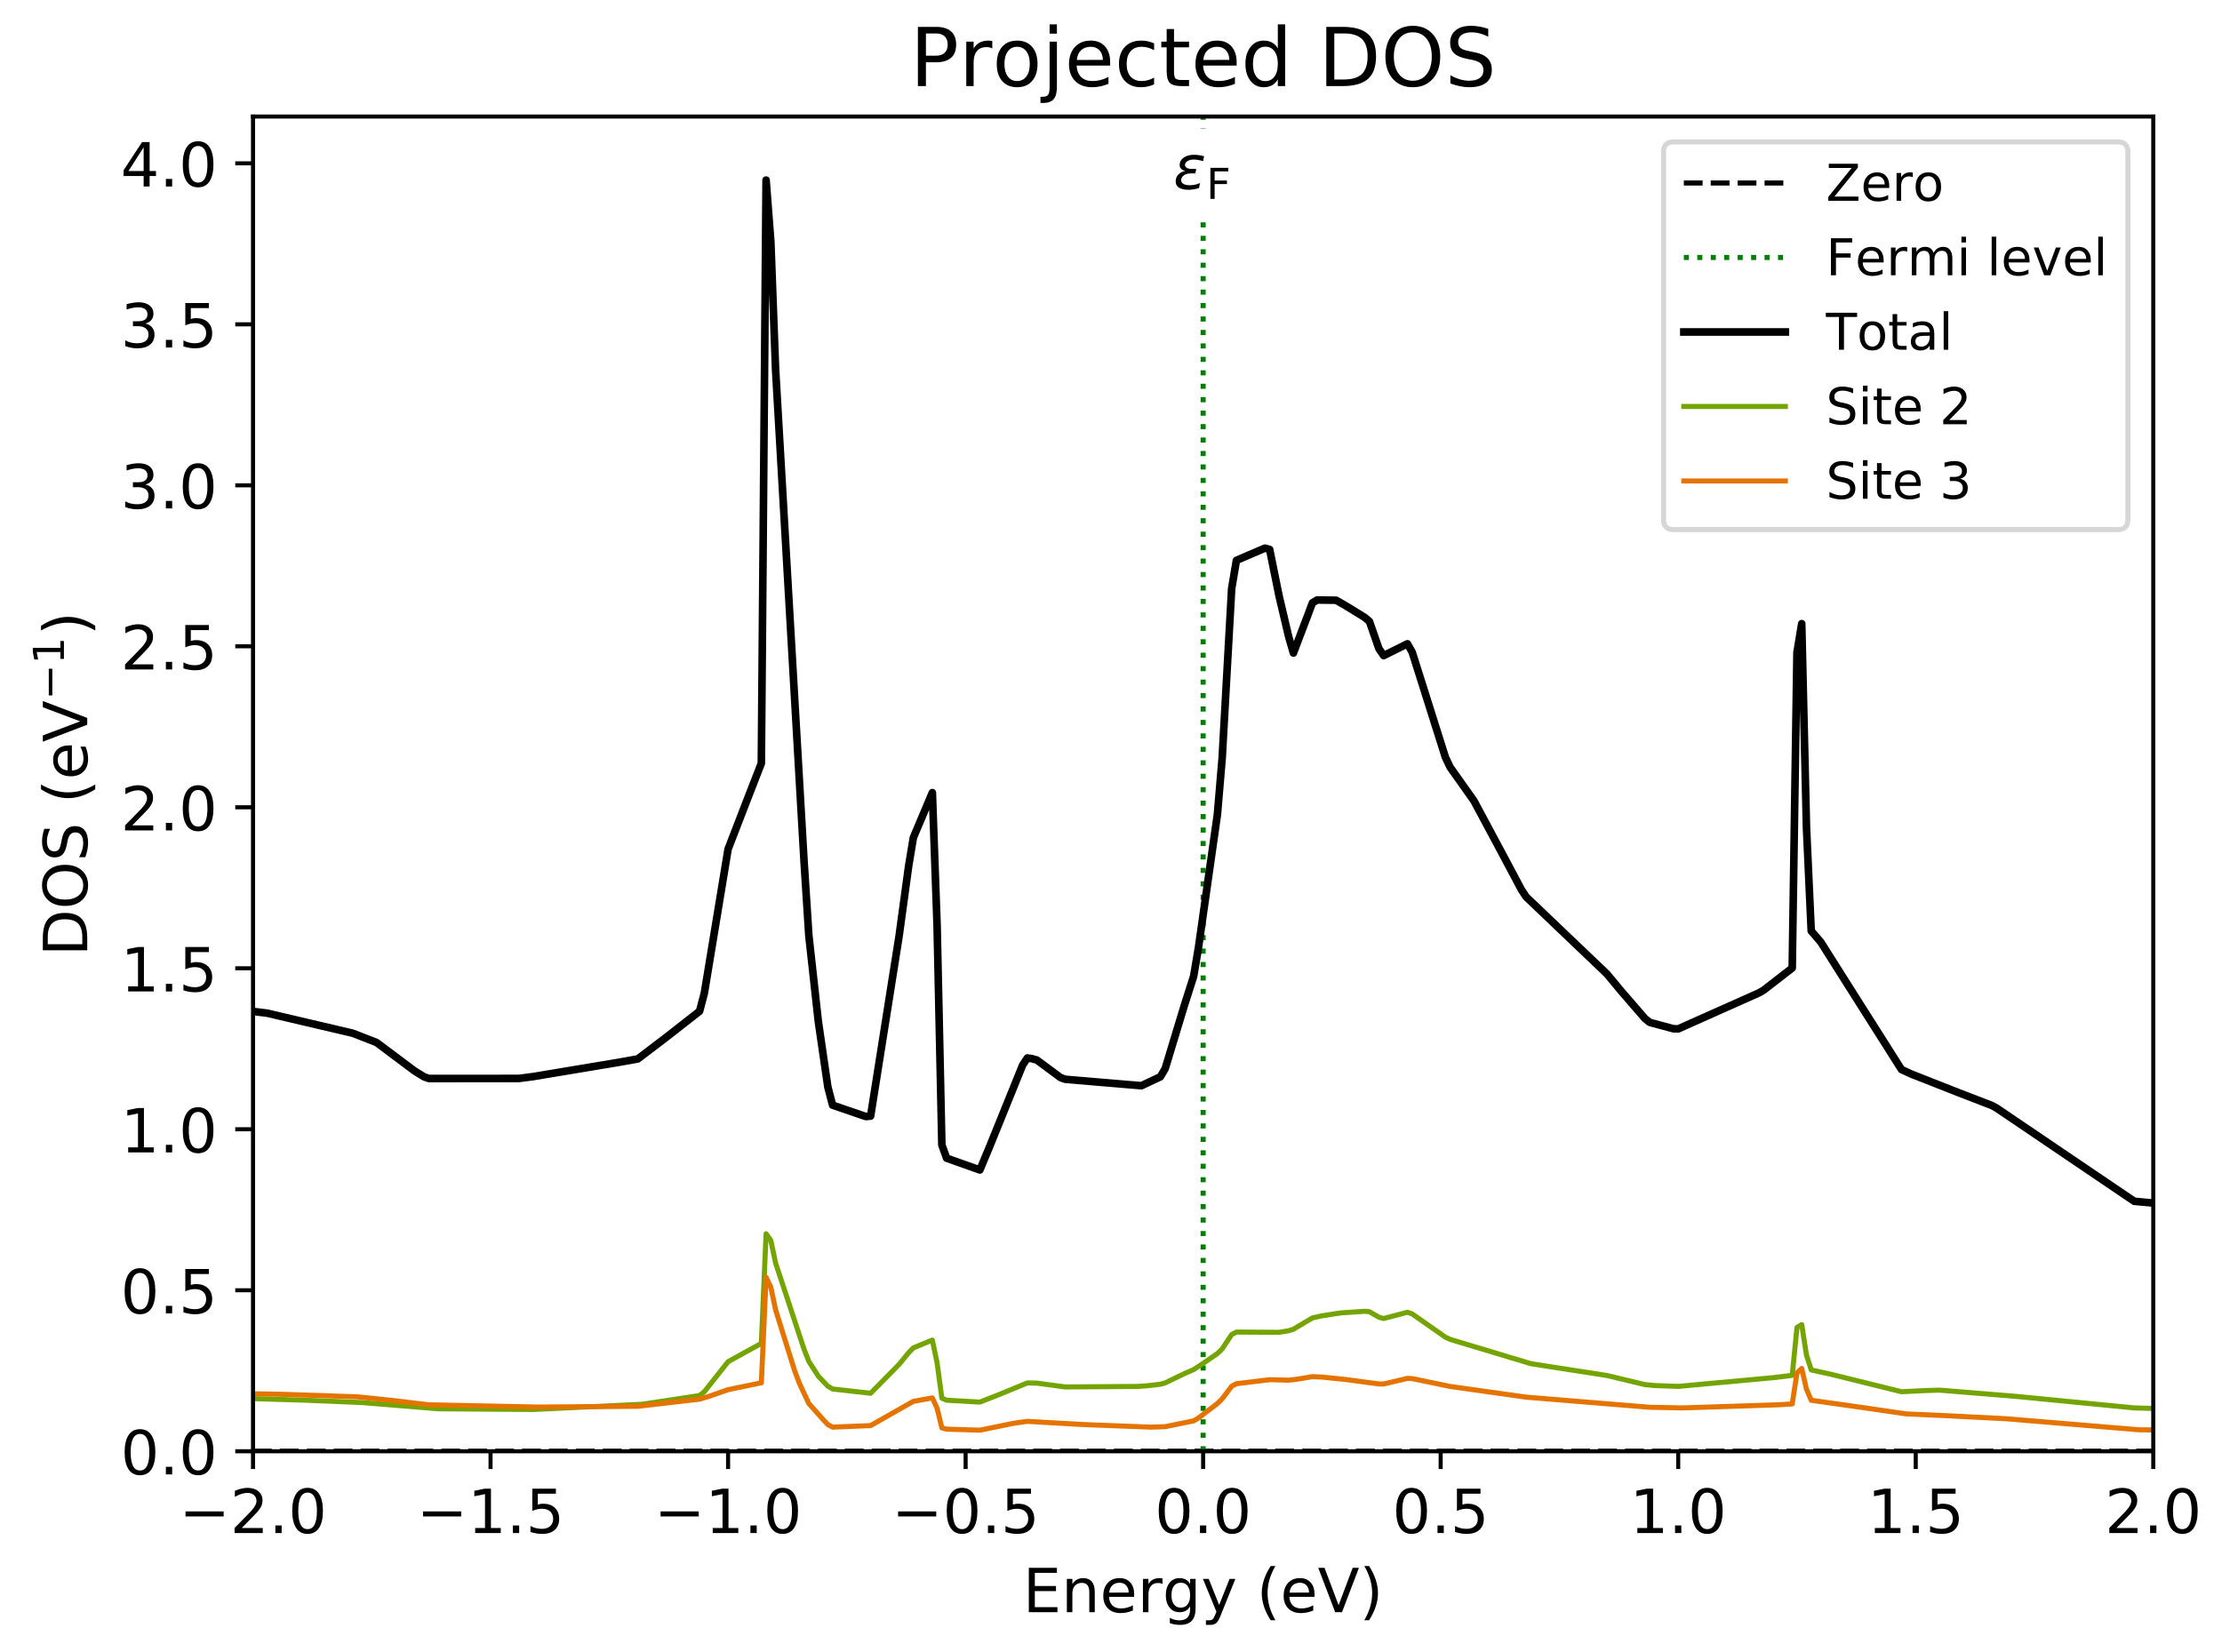 <?xml version="1.0" encoding="utf-8" standalone="no"?>
<!DOCTYPE svg PUBLIC "-//W3C//DTD SVG 1.1//EN"
  "http://www.w3.org/Graphics/SVG/1.1/DTD/svg11.dtd">
<!-- Created with matplotlib (https://matplotlib.org/) -->
<svg height="325.44pt" version="1.1" viewBox="0 0 437.76 325.44" width="437.76pt" xmlns="http://www.w3.org/2000/svg" xmlns:xlink="http://www.w3.org/1999/xlink">
 <defs>
  <style type="text/css">
*{stroke-linecap:butt;stroke-linejoin:round;white-space:pre;}
  </style>
 </defs>
 <g id="figure_1">
  <g id="patch_1">
   <path d="M 0 325.44 
L 437.76 325.44 
L 437.76 0 
L 0 0 
z
" style="fill:#ffffff;"/>
  </g>
  <g id="axes_1">
   <g id="patch_2">
    <path d="M 49.848 285.96 
L 424.22 285.96 
L 424.22 22.96 
L 49.848 22.96 
z
" style="fill:#ffffff;"/>
   </g>
   <path clip-path="url(#p0f6475c673)" d="M 49.848 285.96 
L 424.22 285.96 
" style="fill:none;stroke:#000000;stroke-dasharray:3.7,1.6;stroke-dashoffset:0;"/>
   <path clip-path="url(#p0f6475c673)" d="M 237.034 285.96 
L 237.034 22.96 
" style="fill:none;stroke:#008000;stroke-dasharray:1,1.65;stroke-dashoffset:0;"/>
   <g id="matplotlib.axis_1">
    <g id="xtick_1">
     <g id="line2d_1">
      <defs>
       <path d="M 0 0 
L 0 3.5 
" id="mf5c3397433" style="stroke:#000000;stroke-width:0.8;"/>
      </defs>
      <g>
       <use style="stroke:#000000;stroke-width:0.8;" x="49.848" xlink:href="#mf5c3397433" y="285.96"/>
      </g>
     </g>
     <g id="text_1">
      <path d="M 36.55 297.818 
L 44.061 297.818 
L 44.061 298.814 
L 36.55 298.814 
z
M 47.636 301.082 
L 51.766 301.082 
L 51.766 302.078 
L 46.212 302.078 
L 46.212 301.082 
Q 46.886 300.385 48.048 299.211 
Q 49.212 298.036 49.511 297.694 
Q 50.079 297.057 50.304 296.614 
Q 50.531 296.172 50.531 295.744 
Q 50.531 295.047 50.041 294.608 
Q 49.552 294.168 48.766 294.168 
Q 48.209 294.168 47.59 294.361 
Q 46.974 294.554 46.27 294.947 
L 46.27 293.751 
Q 46.985 293.464 47.605 293.318 
Q 48.228 293.172 48.744 293.172 
Q 50.103 293.172 50.911 293.853 
Q 51.719 294.531 51.719 295.668 
Q 51.719 296.207 51.517 296.691 
Q 51.316 297.173 50.782 297.829 
Q 50.636 298 49.85 298.812 
Q 49.066 299.624 47.636 301.082 
z
M 54.25 300.589 
L 55.488 300.589 
L 55.488 302.078 
L 54.25 302.078 
z
M 60.596 294.109 
Q 59.683 294.109 59.222 295.009 
Q 58.762 295.908 58.762 297.713 
Q 58.762 299.511 59.222 300.411 
Q 59.683 301.311 60.596 301.311 
Q 61.517 301.311 61.976 300.411 
Q 62.437 299.511 62.437 297.713 
Q 62.437 295.908 61.976 295.009 
Q 61.517 294.109 60.596 294.109 
z
M 60.596 293.172 
Q 62.068 293.172 62.844 294.336 
Q 63.62 295.499 63.62 297.713 
Q 63.62 299.922 62.844 301.086 
Q 62.068 302.249 60.596 302.249 
Q 59.126 302.249 58.35 301.086 
Q 57.573 299.922 57.573 297.713 
Q 57.573 295.499 58.35 294.336 
Q 59.126 293.172 60.596 293.172 
z
"/>
     </g>
    </g>
    <g id="xtick_2">
     <g id="line2d_2">
      <g>
       <use style="stroke:#000000;stroke-width:0.8;" x="96.644" xlink:href="#mf5c3397433" y="285.96"/>
      </g>
     </g>
     <g id="text_2">
      <path d="M 83.346 297.818 
L 90.857 297.818 
L 90.857 298.814 
L 83.346 298.814 
z
M 93.618 301.082 
L 95.551 301.082 
L 95.551 294.408 
L 93.448 294.829 
L 93.448 293.751 
L 95.54 293.329 
L 96.723 293.329 
L 96.723 301.082 
L 98.656 301.082 
L 98.656 302.078 
L 93.618 302.078 
z
M 101.047 300.589 
L 102.284 300.589 
L 102.284 302.078 
L 101.047 302.078 
z
M 104.874 293.329 
L 109.521 293.329 
L 109.521 294.327 
L 105.958 294.327 
L 105.958 296.47 
Q 106.215 296.382 106.472 296.339 
Q 106.731 296.296 106.989 296.296 
Q 108.454 296.296 109.309 297.098 
Q 110.166 297.901 110.166 299.271 
Q 110.166 300.683 109.286 301.467 
Q 108.407 302.249 106.807 302.249 
Q 106.256 302.249 105.684 302.155 
Q 105.114 302.061 104.505 301.874 
L 104.505 300.683 
Q 105.032 300.97 105.594 301.111 
Q 106.157 301.251 106.783 301.251 
Q 107.797 301.251 108.388 300.719 
Q 108.981 300.186 108.981 299.271 
Q 108.981 298.358 108.388 297.826 
Q 107.797 297.291 106.783 297.291 
Q 106.309 297.291 105.836 297.396 
Q 105.366 297.501 104.874 297.724 
z
"/>
     </g>
    </g>
    <g id="xtick_3">
     <g id="line2d_3">
      <g>
       <use style="stroke:#000000;stroke-width:0.8;" x="143.441" xlink:href="#mf5c3397433" y="285.96"/>
      </g>
     </g>
     <g id="text_3">
      <path d="M 130.143 297.818 
L 137.654 297.818 
L 137.654 298.814 
L 130.143 298.814 
z
M 140.415 301.082 
L 142.348 301.082 
L 142.348 294.408 
L 140.244 294.829 
L 140.244 293.751 
L 142.337 293.329 
L 143.52 293.329 
L 143.52 301.082 
L 145.453 301.082 
L 145.453 302.078 
L 140.415 302.078 
z
M 147.843 300.589 
L 149.081 300.589 
L 149.081 302.078 
L 147.843 302.078 
z
M 154.189 294.109 
Q 153.276 294.109 152.815 295.009 
Q 152.355 295.908 152.355 297.713 
Q 152.355 299.511 152.815 300.411 
Q 153.276 301.311 154.189 301.311 
Q 155.11 301.311 155.569 300.411 
Q 156.03 299.511 156.03 297.713 
Q 156.03 295.908 155.569 295.009 
Q 155.11 294.109 154.189 294.109 
z
M 154.189 293.172 
Q 155.661 293.172 156.437 294.336 
Q 157.213 295.499 157.213 297.713 
Q 157.213 299.922 156.437 301.086 
Q 155.661 302.249 154.189 302.249 
Q 152.719 302.249 151.943 301.086 
Q 151.166 299.922 151.166 297.713 
Q 151.166 295.499 151.943 294.336 
Q 152.719 293.172 154.189 293.172 
z
"/>
     </g>
    </g>
    <g id="xtick_4">
     <g id="line2d_4">
      <g>
       <use style="stroke:#000000;stroke-width:0.8;" x="190.238" xlink:href="#mf5c3397433" y="285.96"/>
      </g>
     </g>
     <g id="text_4">
      <path d="M 176.939 297.818 
L 184.45 297.818 
L 184.45 298.814 
L 176.939 298.814 
z
M 189.536 294.109 
Q 188.623 294.109 188.162 295.009 
Q 187.702 295.908 187.702 297.713 
Q 187.702 299.511 188.162 300.411 
Q 188.623 301.311 189.536 301.311 
Q 190.457 301.311 190.916 300.411 
Q 191.377 299.511 191.377 297.713 
Q 191.377 295.908 190.916 295.009 
Q 190.457 294.109 189.536 294.109 
z
M 189.536 293.172 
Q 191.008 293.172 191.784 294.336 
Q 192.561 295.499 192.561 297.713 
Q 192.561 299.922 191.784 301.086 
Q 191.008 302.249 189.536 302.249 
Q 188.066 302.249 187.29 301.086 
Q 186.514 299.922 186.514 297.713 
Q 186.514 295.499 187.29 294.336 
Q 188.066 293.172 189.536 293.172 
z
M 194.64 300.589 
L 195.877 300.589 
L 195.877 302.078 
L 194.64 302.078 
z
M 198.467 293.329 
L 203.114 293.329 
L 203.114 294.327 
L 199.551 294.327 
L 199.551 296.47 
Q 199.808 296.382 200.065 296.339 
Q 200.324 296.296 200.582 296.296 
Q 202.047 296.296 202.902 297.098 
Q 203.759 297.901 203.759 299.271 
Q 203.759 300.683 202.879 301.467 
Q 202 302.249 200.4 302.249 
Q 199.849 302.249 199.277 302.155 
Q 198.707 302.061 198.098 301.874 
L 198.098 300.683 
Q 198.625 300.97 199.187 301.111 
Q 199.75 301.251 200.376 301.251 
Q 201.39 301.251 201.981 300.719 
Q 202.574 300.186 202.574 299.271 
Q 202.574 298.358 201.981 297.826 
Q 201.39 297.291 200.376 297.291 
Q 199.902 297.291 199.429 297.396 
Q 198.959 297.501 198.467 297.724 
z
"/>
     </g>
    </g>
    <g id="xtick_5">
     <g id="line2d_5">
      <g>
       <use style="stroke:#000000;stroke-width:0.8;" x="237.034" xlink:href="#mf5c3397433" y="285.96"/>
      </g>
     </g>
     <g id="text_5">
      <path d="M 231.306 294.109 
Q 230.393 294.109 229.931 295.009 
Q 229.472 295.908 229.472 297.713 
Q 229.472 299.511 229.931 300.411 
Q 230.393 301.311 231.306 301.311 
Q 232.226 301.311 232.686 300.411 
Q 233.147 299.511 233.147 297.713 
Q 233.147 295.908 232.686 295.009 
Q 232.226 294.109 231.306 294.109 
z
M 231.306 293.172 
Q 232.778 293.172 233.554 294.336 
Q 234.33 295.499 234.33 297.713 
Q 234.33 299.922 233.554 301.086 
Q 232.778 302.249 231.306 302.249 
Q 229.836 302.249 229.06 301.086 
Q 228.283 299.922 228.283 297.713 
Q 228.283 295.499 229.06 294.336 
Q 229.836 293.172 231.306 293.172 
z
M 236.409 300.589 
L 237.647 300.589 
L 237.647 302.078 
L 236.409 302.078 
z
M 242.755 294.109 
Q 241.842 294.109 241.381 295.009 
Q 240.921 295.908 240.921 297.713 
Q 240.921 299.511 241.381 300.411 
Q 241.842 301.311 242.755 301.311 
Q 243.676 301.311 244.135 300.411 
Q 244.596 299.511 244.596 297.713 
Q 244.596 295.908 244.135 295.009 
Q 243.676 294.109 242.755 294.109 
z
M 242.755 293.172 
Q 244.227 293.172 245.003 294.336 
Q 245.779 295.499 245.779 297.713 
Q 245.779 299.922 245.003 301.086 
Q 244.227 302.249 242.755 302.249 
Q 241.285 302.249 240.509 301.086 
Q 239.733 299.922 239.733 297.713 
Q 239.733 295.499 240.509 294.336 
Q 241.285 293.172 242.755 293.172 
z
"/>
     </g>
    </g>
    <g id="xtick_6">
     <g id="line2d_6">
      <g>
       <use style="stroke:#000000;stroke-width:0.8;" x="283.83" xlink:href="#mf5c3397433" y="285.96"/>
      </g>
     </g>
     <g id="text_6">
      <path d="M 278.102 294.109 
Q 277.189 294.109 276.728 295.009 
Q 276.269 295.908 276.269 297.713 
Q 276.269 299.511 276.728 300.411 
Q 277.189 301.311 278.102 301.311 
Q 279.023 301.311 279.482 300.411 
Q 279.944 299.511 279.944 297.713 
Q 279.944 295.908 279.482 295.009 
Q 279.023 294.109 278.102 294.109 
z
M 278.102 293.172 
Q 279.574 293.172 280.351 294.336 
Q 281.127 295.499 281.127 297.713 
Q 281.127 299.922 280.351 301.086 
Q 279.574 302.249 278.102 302.249 
Q 276.632 302.249 275.856 301.086 
Q 275.08 299.922 275.08 297.713 
Q 275.08 295.499 275.856 294.336 
Q 276.632 293.172 278.102 293.172 
z
M 283.206 300.589 
L 284.443 300.589 
L 284.443 302.078 
L 283.206 302.078 
z
M 287.033 293.329 
L 291.68 293.329 
L 291.68 294.327 
L 288.117 294.327 
L 288.117 296.47 
Q 288.374 296.382 288.631 296.339 
Q 288.89 296.296 289.148 296.296 
Q 290.613 296.296 291.468 297.098 
Q 292.325 297.901 292.325 299.271 
Q 292.325 300.683 291.445 301.467 
Q 290.566 302.249 288.967 302.249 
Q 288.415 302.249 287.843 302.155 
Q 287.273 302.061 286.664 301.874 
L 286.664 300.683 
Q 287.191 300.97 287.753 301.111 
Q 288.316 301.251 288.942 301.251 
Q 289.957 301.251 290.547 300.719 
Q 291.14 300.186 291.14 299.271 
Q 291.14 298.358 290.547 297.826 
Q 289.957 297.291 288.942 297.291 
Q 288.468 297.291 287.995 297.396 
Q 287.525 297.501 287.033 297.724 
z
"/>
     </g>
    </g>
    <g id="xtick_7">
     <g id="line2d_7">
      <g>
       <use style="stroke:#000000;stroke-width:0.8;" x="330.627" xlink:href="#mf5c3397433" y="285.96"/>
      </g>
     </g>
     <g id="text_7">
      <path d="M 322.574 301.082 
L 324.507 301.082 
L 324.507 294.408 
L 322.403 294.829 
L 322.403 293.751 
L 324.496 293.329 
L 325.679 293.329 
L 325.679 301.082 
L 327.612 301.082 
L 327.612 302.078 
L 322.574 302.078 
z
M 330.002 300.589 
L 331.24 300.589 
L 331.24 302.078 
L 330.002 302.078 
z
M 336.348 294.109 
Q 335.435 294.109 334.974 295.009 
Q 334.514 295.908 334.514 297.713 
Q 334.514 299.511 334.974 300.411 
Q 335.435 301.311 336.348 301.311 
Q 337.269 301.311 337.728 300.411 
Q 338.189 299.511 338.189 297.713 
Q 338.189 295.908 337.728 295.009 
Q 337.269 294.109 336.348 294.109 
z
M 336.348 293.172 
Q 337.82 293.172 338.596 294.336 
Q 339.372 295.499 339.372 297.713 
Q 339.372 299.922 338.596 301.086 
Q 337.82 302.249 336.348 302.249 
Q 334.878 302.249 334.102 301.086 
Q 333.326 299.922 333.326 297.713 
Q 333.326 295.499 334.102 294.336 
Q 334.878 293.172 336.348 293.172 
z
"/>
     </g>
    </g>
    <g id="xtick_8">
     <g id="line2d_8">
      <g>
       <use style="stroke:#000000;stroke-width:0.8;" x="377.423" xlink:href="#mf5c3397433" y="285.96"/>
      </g>
     </g>
     <g id="text_8">
      <path d="M 369.37 301.082 
L 371.303 301.082 
L 371.303 294.408 
L 369.2 294.829 
L 369.2 293.751 
L 371.292 293.329 
L 372.475 293.329 
L 372.475 301.082 
L 374.409 301.082 
L 374.409 302.078 
L 369.37 302.078 
z
M 376.799 300.589 
L 378.036 300.589 
L 378.036 302.078 
L 376.799 302.078 
z
M 380.626 293.329 
L 385.273 293.329 
L 385.273 294.327 
L 381.71 294.327 
L 381.71 296.47 
Q 381.967 296.382 382.224 296.339 
Q 382.483 296.296 382.741 296.296 
Q 384.206 296.296 385.061 297.098 
Q 385.918 297.901 385.918 299.271 
Q 385.918 300.683 385.038 301.467 
Q 384.159 302.249 382.56 302.249 
Q 382.008 302.249 381.436 302.155 
Q 380.866 302.061 380.257 301.874 
L 380.257 300.683 
Q 380.784 300.97 381.346 301.111 
Q 381.909 301.251 382.535 301.251 
Q 383.55 301.251 384.14 300.719 
Q 384.733 300.186 384.733 299.271 
Q 384.733 298.358 384.14 297.826 
Q 383.55 297.291 382.535 297.291 
Q 382.061 297.291 381.588 297.396 
Q 381.118 297.501 380.626 297.724 
z
"/>
     </g>
    </g>
    <g id="xtick_9">
     <g id="line2d_9">
      <g>
       <use style="stroke:#000000;stroke-width:0.8;" x="424.22" xlink:href="#mf5c3397433" y="285.96"/>
      </g>
     </g>
     <g id="text_9">
      <path d="M 416.981 301.082 
L 421.111 301.082 
L 421.111 302.078 
L 415.558 302.078 
L 415.558 301.082 
Q 416.231 300.385 417.393 299.211 
Q 418.558 298.036 418.856 297.694 
Q 419.424 297.057 419.649 296.614 
Q 419.876 296.172 419.876 295.744 
Q 419.876 295.047 419.386 294.608 
Q 418.897 294.168 418.111 294.168 
Q 417.554 294.168 416.936 294.361 
Q 416.319 294.554 415.616 294.947 
L 415.616 293.751 
Q 416.33 293.464 416.951 293.318 
Q 417.573 293.172 418.089 293.172 
Q 419.448 293.172 420.256 293.853 
Q 421.064 294.531 421.064 295.668 
Q 421.064 296.207 420.862 296.691 
Q 420.661 297.173 420.127 297.829 
Q 419.981 298 419.195 298.812 
Q 418.411 299.624 416.981 301.082 
z
M 423.595 300.589 
L 424.833 300.589 
L 424.833 302.078 
L 423.595 302.078 
z
M 429.941 294.109 
Q 429.028 294.109 428.567 295.009 
Q 428.107 295.908 428.107 297.713 
Q 428.107 299.511 428.567 300.411 
Q 429.028 301.311 429.941 301.311 
Q 430.862 301.311 431.321 300.411 
Q 431.782 299.511 431.782 297.713 
Q 431.782 295.908 431.321 295.009 
Q 430.862 294.109 429.941 294.109 
z
M 429.941 293.172 
Q 431.413 293.172 432.189 294.336 
Q 432.965 295.499 432.965 297.713 
Q 432.965 299.922 432.189 301.086 
Q 431.413 302.249 429.941 302.249 
Q 428.471 302.249 427.695 301.086 
Q 426.919 299.922 426.919 297.713 
Q 426.919 295.499 427.695 294.336 
Q 428.471 293.172 429.941 293.172 
z
"/>
     </g>
    </g>
    <g id="text_10">
     <path d="M 202.691 308.93 
L 208.223 308.93 
L 208.223 309.928 
L 203.875 309.928 
L 203.875 312.517 
L 208.041 312.517 
L 208.041 313.512 
L 203.875 313.512 
L 203.875 316.683 
L 208.328 316.683 
L 208.328 317.679 
L 202.691 317.679 
z
M 215.683 313.717 
L 215.683 317.679 
L 214.605 317.679 
L 214.605 313.752 
Q 214.605 312.821 214.241 312.359 
Q 213.877 311.896 213.152 311.896 
Q 212.278 311.896 211.774 312.453 
Q 211.269 313.008 211.269 313.97 
L 211.269 317.679 
L 210.185 317.679 
L 210.185 311.116 
L 211.269 311.116 
L 211.269 312.136 
Q 211.657 311.544 212.18 311.251 
Q 212.705 310.959 213.392 310.959 
Q 214.522 310.959 215.102 311.658 
Q 215.683 312.358 215.683 313.717 
z
M 223.446 314.127 
L 223.446 314.654 
L 218.488 314.654 
Q 218.56 315.768 219.16 316.351 
Q 219.76 316.934 220.832 316.934 
Q 221.453 316.934 222.036 316.783 
Q 222.619 316.631 223.195 316.325 
L 223.195 317.345 
Q 222.613 317.591 222.004 317.72 
Q 221.395 317.849 220.768 317.849 
Q 219.197 317.849 218.28 316.936 
Q 217.363 316.021 217.363 314.461 
Q 217.363 312.851 218.233 311.906 
Q 219.103 310.959 220.581 310.959 
Q 221.905 310.959 222.675 311.812 
Q 223.446 312.663 223.446 314.127 
z
M 222.368 313.811 
Q 222.357 312.928 221.873 312.401 
Q 221.389 311.872 220.592 311.872 
Q 219.69 311.872 219.148 312.382 
Q 218.607 312.892 218.524 313.818 
z
M 229.017 312.123 
Q 228.836 312.018 228.622 311.969 
Q 228.408 311.919 228.151 311.919 
Q 227.236 311.919 226.747 312.513 
Q 226.257 313.108 226.257 314.221 
L 226.257 317.679 
L 225.174 317.679 
L 225.174 311.116 
L 226.257 311.116 
L 226.257 312.136 
Q 226.599 311.538 227.142 311.249 
Q 227.688 310.959 228.468 310.959 
Q 228.579 310.959 228.714 310.974 
Q 228.849 310.987 229.012 311.017 
z
M 234.467 314.321 
Q 234.467 313.149 233.983 312.506 
Q 233.501 311.861 232.627 311.861 
Q 231.761 311.861 231.277 312.506 
Q 230.794 313.149 230.794 314.321 
Q 230.794 315.487 231.277 316.132 
Q 231.761 316.777 232.627 316.777 
Q 233.501 316.777 233.983 316.132 
Q 234.467 315.487 234.467 314.321 
z
M 235.545 316.865 
Q 235.545 318.539 234.8 319.357 
Q 234.058 320.174 232.522 320.174 
Q 231.954 320.174 231.45 320.09 
Q 230.945 320.006 230.471 319.829 
L 230.471 318.781 
Q 230.945 319.038 231.409 319.16 
Q 231.872 319.284 232.352 319.284 
Q 233.413 319.284 233.94 318.731 
Q 234.467 318.178 234.467 317.058 
L 234.467 316.524 
Q 234.133 317.105 233.612 317.392 
Q 233.09 317.679 232.363 317.679 
Q 231.157 317.679 230.419 316.76 
Q 229.68 315.839 229.68 314.321 
Q 229.68 312.798 230.419 311.879 
Q 231.157 310.959 232.363 310.959 
Q 233.09 310.959 233.612 311.246 
Q 234.133 311.533 234.467 312.112 
L 234.467 311.116 
L 235.545 311.116 
z
M 240.496 318.288 
Q 240.04 319.46 239.605 319.816 
Q 239.172 320.174 238.446 320.174 
L 237.584 320.174 
L 237.584 319.272 
L 238.218 319.272 
Q 238.662 319.272 238.908 319.061 
Q 239.155 318.851 239.453 318.065 
L 239.646 317.574 
L 236.993 311.116 
L 238.135 311.116 
L 240.186 316.248 
L 242.238 311.116 
L 243.379 311.116 
z
M 251.271 308.574 
Q 250.487 309.92 250.105 311.24 
Q 249.724 312.558 249.724 313.912 
Q 249.724 315.264 250.109 316.591 
Q 250.493 317.919 251.271 319.261 
L 250.334 319.261 
Q 249.456 317.883 249.019 316.554 
Q 248.582 315.224 248.582 313.912 
Q 248.582 312.605 249.015 311.281 
Q 249.45 309.956 250.334 308.574 
z
M 258.977 314.127 
L 258.977 314.654 
L 254.02 314.654 
Q 254.091 315.768 254.691 316.351 
Q 255.291 316.934 256.363 316.934 
Q 256.984 316.934 257.567 316.783 
Q 258.15 316.631 258.726 316.325 
L 258.726 317.345 
Q 258.145 317.591 257.535 317.72 
Q 256.926 317.849 256.3 317.849 
Q 254.728 317.849 253.811 316.936 
Q 252.895 316.021 252.895 314.461 
Q 252.895 312.851 253.765 311.906 
Q 254.635 310.959 256.112 310.959 
Q 257.436 310.959 258.207 311.812 
Q 258.977 312.663 258.977 314.127 
z
M 257.899 313.811 
Q 257.888 312.928 257.404 312.401 
Q 256.92 311.872 256.123 311.872 
Q 255.221 311.872 254.68 312.382 
Q 254.138 312.892 254.055 313.818 
z
M 263.049 317.679 
L 259.709 308.93 
L 260.945 308.93 
L 263.718 316.295 
L 266.495 308.93 
L 267.725 308.93 
L 264.391 317.679 
z
M 268.786 308.574 
L 269.724 308.574 
Q 270.601 309.956 271.038 311.281 
Q 271.475 312.605 271.475 313.912 
Q 271.475 315.224 271.038 316.554 
Q 270.601 317.883 269.724 319.261 
L 268.786 319.261 
Q 269.565 317.919 269.949 316.591 
Q 270.333 315.264 270.333 313.912 
Q 270.333 312.558 269.949 311.24 
Q 269.565 309.92 268.786 308.574 
z
"/>
    </g>
   </g>
   <g id="matplotlib.axis_2">
    <g id="ytick_1">
     <g id="line2d_10">
      <defs>
       <path d="M 0 0 
L -3.5 0 
" id="m227c07f7a0" style="stroke:#000000;stroke-width:0.8;"/>
      </defs>
      <g>
       <use style="stroke:#000000;stroke-width:0.8;" x="49.848" xlink:href="#m227c07f7a0" y="285.96"/>
      </g>
     </g>
     <g id="text_11">
      <path d="M 27.578 282.55 
Q 26.665 282.55 26.204 283.45 
Q 25.744 284.348 25.744 286.154 
Q 25.744 287.952 26.204 288.852 
Q 26.665 289.752 27.578 289.752 
Q 28.499 289.752 28.958 288.852 
Q 29.419 287.952 29.419 286.154 
Q 29.419 284.348 28.958 283.45 
Q 28.499 282.55 27.578 282.55 
z
M 27.578 281.613 
Q 29.05 281.613 29.826 282.777 
Q 30.602 283.94 30.602 286.154 
Q 30.602 288.363 29.826 289.527 
Q 29.05 290.69 27.578 290.69 
Q 26.108 290.69 25.332 289.527 
Q 24.555 288.363 24.555 286.154 
Q 24.555 283.94 25.332 282.777 
Q 26.108 281.613 27.578 281.613 
z
M 32.682 289.03 
L 33.919 289.03 
L 33.919 290.519 
L 32.682 290.519 
z
M 39.027 282.55 
Q 38.114 282.55 37.653 283.45 
Q 37.193 284.348 37.193 286.154 
Q 37.193 287.952 37.653 288.852 
Q 38.114 289.752 39.027 289.752 
Q 39.948 289.752 40.407 288.852 
Q 40.868 287.952 40.868 286.154 
Q 40.868 284.348 40.407 283.45 
Q 39.948 282.55 39.027 282.55 
z
M 39.027 281.613 
Q 40.499 281.613 41.275 282.777 
Q 42.052 283.94 42.052 286.154 
Q 42.052 288.363 41.275 289.527 
Q 40.499 290.69 39.027 290.69 
Q 37.557 290.69 36.781 289.527 
Q 36.005 288.363 36.005 286.154 
Q 36.005 283.94 36.781 282.777 
Q 37.557 281.613 39.027 281.613 
z
"/>
     </g>
    </g>
    <g id="ytick_2">
     <g id="line2d_11">
      <g>
       <use style="stroke:#000000;stroke-width:0.8;" x="49.848" xlink:href="#m227c07f7a0" y="254.238"/>
      </g>
     </g>
     <g id="text_12">
      <path d="M 27.578 250.828 
Q 26.665 250.828 26.204 251.728 
Q 25.744 252.626 25.744 254.432 
Q 25.744 256.23 26.204 257.13 
Q 26.665 258.03 27.578 258.03 
Q 28.499 258.03 28.958 257.13 
Q 29.419 256.23 29.419 254.432 
Q 29.419 252.626 28.958 251.728 
Q 28.499 250.828 27.578 250.828 
z
M 27.578 249.891 
Q 29.05 249.891 29.826 251.055 
Q 30.602 252.218 30.602 254.432 
Q 30.602 256.641 29.826 257.805 
Q 29.05 258.968 27.578 258.968 
Q 26.108 258.968 25.332 257.805 
Q 24.555 256.641 24.555 254.432 
Q 24.555 252.218 25.332 251.055 
Q 26.108 249.891 27.578 249.891 
z
M 32.682 257.308 
L 33.919 257.308 
L 33.919 258.797 
L 32.682 258.797 
z
M 36.509 250.048 
L 41.155 250.048 
L 41.155 251.046 
L 37.593 251.046 
L 37.593 253.189 
Q 37.85 253.101 38.107 253.058 
Q 38.365 253.015 38.624 253.015 
Q 40.088 253.015 40.943 253.817 
Q 41.8 254.62 41.8 255.99 
Q 41.8 257.402 40.921 258.186 
Q 40.042 258.968 38.442 258.968 
Q 37.891 258.968 37.319 258.874 
Q 36.749 258.78 36.14 258.593 
L 36.14 257.402 
Q 36.667 257.689 37.229 257.83 
Q 37.792 257.97 38.418 257.97 
Q 39.432 257.97 40.023 257.438 
Q 40.615 256.905 40.615 255.99 
Q 40.615 255.077 40.023 254.545 
Q 39.432 254.01 38.418 254.01 
Q 37.943 254.01 37.471 254.115 
Q 37 254.22 36.509 254.443 
z
"/>
     </g>
    </g>
    <g id="ytick_3">
     <g id="line2d_12">
      <g>
       <use style="stroke:#000000;stroke-width:0.8;" x="49.848" xlink:href="#m227c07f7a0" y="222.516"/>
      </g>
     </g>
     <g id="text_13">
      <path d="M 25.253 226.079 
L 27.186 226.079 
L 27.186 219.404 
L 25.082 219.826 
L 25.082 218.748 
L 27.175 218.326 
L 28.358 218.326 
L 28.358 226.079 
L 30.291 226.079 
L 30.291 227.075 
L 25.253 227.075 
z
M 32.682 225.586 
L 33.919 225.586 
L 33.919 227.075 
L 32.682 227.075 
z
M 39.027 219.106 
Q 38.114 219.106 37.653 220.006 
Q 37.193 220.904 37.193 222.71 
Q 37.193 224.508 37.653 225.408 
Q 38.114 226.308 39.027 226.308 
Q 39.948 226.308 40.407 225.408 
Q 40.868 224.508 40.868 222.71 
Q 40.868 220.904 40.407 220.006 
Q 39.948 219.106 39.027 219.106 
z
M 39.027 218.169 
Q 40.499 218.169 41.275 219.333 
Q 42.052 220.496 42.052 222.71 
Q 42.052 224.919 41.275 226.083 
Q 40.499 227.246 39.027 227.246 
Q 37.557 227.246 36.781 226.083 
Q 36.005 224.919 36.005 222.71 
Q 36.005 220.496 36.781 219.333 
Q 37.557 218.169 39.027 218.169 
z
"/>
     </g>
    </g>
    <g id="ytick_4">
     <g id="line2d_13">
      <g>
       <use style="stroke:#000000;stroke-width:0.8;" x="49.848" xlink:href="#m227c07f7a0" y="190.794"/>
      </g>
     </g>
     <g id="text_14">
      <path d="M 25.253 194.357 
L 27.186 194.357 
L 27.186 187.682 
L 25.082 188.104 
L 25.082 187.026 
L 27.175 186.604 
L 28.358 186.604 
L 28.358 194.357 
L 30.291 194.357 
L 30.291 195.353 
L 25.253 195.353 
z
M 32.682 193.864 
L 33.919 193.864 
L 33.919 195.353 
L 32.682 195.353 
z
M 36.509 186.604 
L 41.155 186.604 
L 41.155 187.602 
L 37.593 187.602 
L 37.593 189.745 
Q 37.85 189.657 38.107 189.614 
Q 38.365 189.571 38.624 189.571 
Q 40.088 189.571 40.943 190.373 
Q 41.8 191.176 41.8 192.546 
Q 41.8 193.958 40.921 194.742 
Q 40.042 195.524 38.442 195.524 
Q 37.891 195.524 37.319 195.43 
Q 36.749 195.336 36.14 195.149 
L 36.14 193.958 
Q 36.667 194.245 37.229 194.386 
Q 37.792 194.526 38.418 194.526 
Q 39.432 194.526 40.023 193.994 
Q 40.615 193.461 40.615 192.546 
Q 40.615 191.633 40.023 191.101 
Q 39.432 190.566 38.418 190.566 
Q 37.943 190.566 37.471 190.671 
Q 37 190.776 36.509 190.999 
z
"/>
     </g>
    </g>
    <g id="ytick_5">
     <g id="line2d_14">
      <g>
       <use style="stroke:#000000;stroke-width:0.8;" x="49.848" xlink:href="#m227c07f7a0" y="159.072"/>
      </g>
     </g>
     <g id="text_15">
      <path d="M 26.067 162.635 
L 30.197 162.635 
L 30.197 163.631 
L 24.644 163.631 
L 24.644 162.635 
Q 25.317 161.938 26.479 160.764 
Q 27.644 159.589 27.942 159.247 
Q 28.51 158.61 28.735 158.167 
Q 28.962 157.725 28.962 157.297 
Q 28.962 156.6 28.472 156.161 
Q 27.983 155.72 27.197 155.72 
Q 26.64 155.72 26.022 155.914 
Q 25.405 156.107 24.702 156.5 
L 24.702 155.304 
Q 25.416 155.017 26.037 154.871 
Q 26.659 154.725 27.175 154.725 
Q 28.534 154.725 29.342 155.405 
Q 30.151 156.084 30.151 157.22 
Q 30.151 157.76 29.948 158.244 
Q 29.747 158.726 29.213 159.382 
Q 29.067 159.553 28.281 160.365 
Q 27.497 161.177 26.067 162.635 
z
M 32.682 162.142 
L 33.919 162.142 
L 33.919 163.631 
L 32.682 163.631 
z
M 39.027 155.662 
Q 38.114 155.662 37.653 156.562 
Q 37.193 157.46 37.193 159.266 
Q 37.193 161.064 37.653 161.964 
Q 38.114 162.864 39.027 162.864 
Q 39.948 162.864 40.407 161.964 
Q 40.868 161.064 40.868 159.266 
Q 40.868 157.46 40.407 156.562 
Q 39.948 155.662 39.027 155.662 
z
M 39.027 154.725 
Q 40.499 154.725 41.275 155.889 
Q 42.052 157.052 42.052 159.266 
Q 42.052 161.475 41.275 162.639 
Q 40.499 163.802 39.027 163.802 
Q 37.557 163.802 36.781 162.639 
Q 36.005 161.475 36.005 159.266 
Q 36.005 157.052 36.781 155.889 
Q 37.557 154.725 39.027 154.725 
z
"/>
     </g>
    </g>
    <g id="ytick_6">
     <g id="line2d_15">
      <g>
       <use style="stroke:#000000;stroke-width:0.8;" x="49.848" xlink:href="#m227c07f7a0" y="127.35"/>
      </g>
     </g>
     <g id="text_16">
      <path d="M 26.067 130.913 
L 30.197 130.913 
L 30.197 131.909 
L 24.644 131.909 
L 24.644 130.913 
Q 25.317 130.216 26.479 129.042 
Q 27.644 127.867 27.942 127.525 
Q 28.51 126.888 28.735 126.445 
Q 28.962 126.003 28.962 125.575 
Q 28.962 124.878 28.472 124.439 
Q 27.983 123.998 27.197 123.998 
Q 26.64 123.998 26.022 124.192 
Q 25.405 124.385 24.702 124.778 
L 24.702 123.582 
Q 25.416 123.295 26.037 123.149 
Q 26.659 123.003 27.175 123.003 
Q 28.534 123.003 29.342 123.683 
Q 30.151 124.362 30.151 125.498 
Q 30.151 126.038 29.948 126.522 
Q 29.747 127.004 29.213 127.66 
Q 29.067 127.831 28.281 128.643 
Q 27.497 129.455 26.067 130.913 
z
M 32.682 130.42 
L 33.919 130.42 
L 33.919 131.909 
L 32.682 131.909 
z
M 36.509 123.16 
L 41.155 123.16 
L 41.155 124.158 
L 37.593 124.158 
L 37.593 126.301 
Q 37.85 126.213 38.107 126.17 
Q 38.365 126.127 38.624 126.127 
Q 40.088 126.127 40.943 126.929 
Q 41.8 127.732 41.8 129.102 
Q 41.8 130.514 40.921 131.298 
Q 40.042 132.08 38.442 132.08 
Q 37.891 132.08 37.319 131.986 
Q 36.749 131.892 36.14 131.705 
L 36.14 130.514 
Q 36.667 130.801 37.229 130.942 
Q 37.792 131.082 38.418 131.082 
Q 39.432 131.082 40.023 130.55 
Q 40.615 130.017 40.615 129.102 
Q 40.615 128.189 40.023 127.657 
Q 39.432 127.122 38.418 127.122 
Q 37.943 127.122 37.471 127.227 
Q 37 127.332 36.509 127.555 
z
"/>
     </g>
    </g>
    <g id="ytick_7">
     <g id="line2d_16">
      <g>
       <use style="stroke:#000000;stroke-width:0.8;" x="49.848" xlink:href="#m227c07f7a0" y="95.628"/>
      </g>
     </g>
     <g id="text_17">
      <path d="M 28.634 95.47 
Q 29.483 95.651 29.959 96.227 
Q 30.437 96.801 30.437 97.645 
Q 30.437 98.938 29.547 99.649 
Q 28.656 100.358 27.015 100.358 
Q 26.466 100.358 25.883 100.249 
Q 25.3 100.14 24.679 99.923 
L 24.679 98.781 
Q 25.171 99.068 25.756 99.214 
Q 26.342 99.36 26.982 99.36 
Q 28.094 99.36 28.677 98.921 
Q 29.26 98.483 29.26 97.645 
Q 29.26 96.87 28.718 96.435 
Q 28.176 95.998 27.21 95.998 
L 26.191 95.998 
L 26.191 95.025 
L 27.257 95.025 
Q 28.129 95.025 28.592 94.676 
Q 29.055 94.328 29.055 93.671 
Q 29.055 92.998 28.577 92.638 
Q 28.101 92.276 27.21 92.276 
Q 26.723 92.276 26.166 92.383 
Q 25.609 92.488 24.942 92.71 
L 24.942 91.656 
Q 25.617 91.468 26.206 91.375 
Q 26.794 91.281 27.316 91.281 
Q 28.664 91.281 29.447 91.894 
Q 30.233 92.505 30.233 93.548 
Q 30.233 94.275 29.817 94.776 
Q 29.401 95.276 28.634 95.47 
z
M 32.682 98.698 
L 33.919 98.698 
L 33.919 100.187 
L 32.682 100.187 
z
M 39.027 92.218 
Q 38.114 92.218 37.653 93.118 
Q 37.193 94.016 37.193 95.822 
Q 37.193 97.62 37.653 98.52 
Q 38.114 99.42 39.027 99.42 
Q 39.948 99.42 40.407 98.52 
Q 40.868 97.62 40.868 95.822 
Q 40.868 94.016 40.407 93.118 
Q 39.948 92.218 39.027 92.218 
z
M 39.027 91.281 
Q 40.499 91.281 41.275 92.445 
Q 42.052 93.608 42.052 95.822 
Q 42.052 98.031 41.275 99.195 
Q 40.499 100.358 39.027 100.358 
Q 37.557 100.358 36.781 99.195 
Q 36.005 98.031 36.005 95.822 
Q 36.005 93.608 36.781 92.445 
Q 37.557 91.281 39.027 91.281 
z
"/>
     </g>
    </g>
    <g id="ytick_8">
     <g id="line2d_17">
      <g>
       <use style="stroke:#000000;stroke-width:0.8;" x="49.848" xlink:href="#m227c07f7a0" y="63.906"/>
      </g>
     </g>
     <g id="text_18">
      <path d="M 28.634 63.748 
Q 29.483 63.929 29.959 64.505 
Q 30.437 65.079 30.437 65.923 
Q 30.437 67.216 29.547 67.927 
Q 28.656 68.636 27.015 68.636 
Q 26.466 68.636 25.883 68.527 
Q 25.3 68.418 24.679 68.201 
L 24.679 67.059 
Q 25.171 67.346 25.756 67.492 
Q 26.342 67.638 26.982 67.638 
Q 28.094 67.638 28.677 67.199 
Q 29.26 66.761 29.26 65.923 
Q 29.26 65.148 28.718 64.713 
Q 28.176 64.276 27.21 64.276 
L 26.191 64.276 
L 26.191 63.303 
L 27.257 63.303 
Q 28.129 63.303 28.592 62.954 
Q 29.055 62.606 29.055 61.949 
Q 29.055 61.276 28.577 60.916 
Q 28.101 60.554 27.21 60.554 
Q 26.723 60.554 26.166 60.661 
Q 25.609 60.766 24.942 60.988 
L 24.942 59.934 
Q 25.617 59.746 26.206 59.653 
Q 26.794 59.559 27.316 59.559 
Q 28.664 59.559 29.447 60.172 
Q 30.233 60.783 30.233 61.826 
Q 30.233 62.553 29.817 63.054 
Q 29.401 63.554 28.634 63.748 
z
M 32.682 66.976 
L 33.919 66.976 
L 33.919 68.465 
L 32.682 68.465 
z
M 36.509 59.716 
L 41.155 59.716 
L 41.155 60.714 
L 37.593 60.714 
L 37.593 62.857 
Q 37.85 62.769 38.107 62.726 
Q 38.365 62.683 38.624 62.683 
Q 40.088 62.683 40.943 63.485 
Q 41.8 64.288 41.8 65.658 
Q 41.8 67.07 40.921 67.854 
Q 40.042 68.636 38.442 68.636 
Q 37.891 68.636 37.319 68.542 
Q 36.749 68.448 36.14 68.261 
L 36.14 67.07 
Q 36.667 67.357 37.229 67.498 
Q 37.792 67.638 38.418 67.638 
Q 39.432 67.638 40.023 67.106 
Q 40.615 66.573 40.615 65.658 
Q 40.615 64.745 40.023 64.213 
Q 39.432 63.678 38.418 63.678 
Q 37.943 63.678 37.471 63.783 
Q 37 63.888 36.509 64.111 
z
"/>
     </g>
    </g>
    <g id="ytick_9">
     <g id="line2d_18">
      <g>
       <use style="stroke:#000000;stroke-width:0.8;" x="49.848" xlink:href="#m227c07f7a0" y="32.184"/>
      </g>
     </g>
     <g id="text_19">
      <path d="M 28.3 29.026 
L 25.311 33.696 
L 28.3 33.696 
z
M 27.989 27.994 
L 29.477 27.994 
L 29.477 33.696 
L 30.726 33.696 
L 30.726 34.681 
L 29.477 34.681 
L 29.477 36.743 
L 28.3 36.743 
L 28.3 34.681 
L 24.351 34.681 
L 24.351 33.539 
z
M 32.682 35.254 
L 33.919 35.254 
L 33.919 36.743 
L 32.682 36.743 
z
M 39.027 28.774 
Q 38.114 28.774 37.653 29.674 
Q 37.193 30.572 37.193 32.378 
Q 37.193 34.176 37.653 35.076 
Q 38.114 35.976 39.027 35.976 
Q 39.948 35.976 40.407 35.076 
Q 40.868 34.176 40.868 32.378 
Q 40.868 30.572 40.407 29.674 
Q 39.948 28.774 39.027 28.774 
z
M 39.027 27.837 
Q 40.499 27.837 41.275 29.001 
Q 42.052 30.164 42.052 32.378 
Q 42.052 34.587 41.275 35.751 
Q 40.499 36.914 39.027 36.914 
Q 37.557 36.914 36.781 35.751 
Q 36.005 34.587 36.005 32.378 
Q 36.005 30.164 36.781 29.001 
Q 37.557 27.837 39.027 27.837 
z
"/>
     </g>
    </g>
    <g id="text_20">
     <path d="M 9.411 186.059 
L 16.213 186.059 
L 16.213 184.629 
Q 16.213 182.817 15.394 181.977 
Q 14.573 181.137 12.803 181.137 
Q 11.046 181.137 10.228 181.977 
Q 9.411 182.817 9.411 184.629 
z
M 8.438 187.243 
L 8.438 184.811 
Q 8.438 182.268 9.495 181.079 
Q 10.553 179.889 12.803 179.889 
Q 15.066 179.889 16.127 181.085 
Q 17.186 182.279 17.186 184.811 
L 17.186 187.243 
z
M 9.24 174.451 
Q 9.24 175.741 10.202 176.5 
Q 11.162 177.258 12.822 177.258 
Q 14.473 177.258 15.435 176.5 
Q 16.395 175.741 16.395 174.451 
Q 16.395 173.163 15.435 172.409 
Q 14.473 171.655 12.822 171.655 
Q 11.162 171.655 10.202 172.409 
Q 9.24 173.163 9.24 174.451 
z
M 8.28 174.451 
Q 8.28 172.612 9.514 171.511 
Q 10.748 170.409 12.822 170.409 
Q 14.89 170.409 16.123 171.511 
Q 17.357 172.612 17.357 174.451 
Q 17.357 176.296 16.127 177.402 
Q 14.895 178.507 12.822 178.507 
Q 10.748 178.507 9.514 177.402 
Q 8.28 176.296 8.28 174.451 
z
M 8.725 163.313 
L 9.88 163.313 
Q 9.557 163.986 9.4 164.584 
Q 9.24 165.182 9.24 165.739 
Q 9.24 166.704 9.615 167.229 
Q 9.99 167.754 10.682 167.754 
Q 11.263 167.754 11.56 167.406 
Q 11.854 167.057 12.036 166.084 
L 12.182 165.369 
Q 12.435 164.046 13.071 163.416 
Q 13.707 162.786 14.771 162.786 
Q 16.045 162.786 16.701 163.639 
Q 17.357 164.49 17.357 166.136 
Q 17.357 166.757 17.216 167.458 
Q 17.076 168.158 16.8 168.908 
L 15.582 168.908 
Q 15.985 168.188 16.191 167.496 
Q 16.395 166.804 16.395 166.136 
Q 16.395 165.124 15.998 164.573 
Q 15.598 164.021 14.86 164.021 
Q 14.216 164.021 13.853 164.417 
Q 13.489 164.813 13.307 165.714 
L 13.166 166.436 
Q 12.904 167.76 12.341 168.353 
Q 11.779 168.943 10.776 168.943 
Q 9.615 168.943 8.948 168.126 
Q 8.28 167.308 8.28 165.874 
Q 8.28 165.257 8.393 164.619 
Q 8.503 163.98 8.725 163.313 
z
M 8.082 154.583 
Q 9.428 155.367 10.748 155.749 
Q 12.066 156.13 13.42 156.13 
Q 14.771 156.13 16.099 155.745 
Q 17.427 155.361 18.769 154.583 
L 18.769 155.52 
Q 17.391 156.398 16.061 156.835 
Q 14.732 157.272 13.42 157.272 
Q 12.113 157.272 10.789 156.838 
Q 9.463 156.403 8.082 155.52 
z
M 13.635 146.877 
L 14.162 146.877 
L 14.162 151.834 
Q 15.276 151.763 15.859 151.163 
Q 16.442 150.563 16.442 149.491 
Q 16.442 148.87 16.29 148.287 
Q 16.138 147.704 15.833 147.128 
L 16.853 147.128 
Q 17.098 147.709 17.228 148.319 
Q 17.357 148.928 17.357 149.554 
Q 17.357 151.126 16.444 152.042 
Q 15.529 152.959 13.969 152.959 
Q 12.358 152.959 11.413 152.089 
Q 10.466 151.219 10.466 149.742 
Q 10.466 148.418 11.32 147.647 
Q 12.171 146.877 13.635 146.877 
z
M 13.318 147.955 
Q 12.435 147.966 11.908 148.45 
Q 11.38 148.934 11.38 149.731 
Q 11.38 150.632 11.89 151.174 
Q 12.4 151.716 13.326 151.799 
z
M 17.186 142.805 
L 8.438 146.145 
L 8.438 144.909 
L 15.803 142.136 
L 8.438 139.359 
L 8.438 138.129 
L 17.186 141.463 
z
M 9.611 137.025 
L 9.611 131.767 
L 10.308 131.767 
L 10.308 137.025 
z
M 11.896 129.834 
L 11.896 128.481 
L 7.223 128.481 
L 7.519 129.954 
L 6.764 129.954 
L 6.469 128.489 
L 6.469 127.661 
L 11.896 127.661 
L 11.896 126.307 
L 12.593 126.307 
L 12.593 129.834 
z
M 8.082 124.242 
L 8.082 123.304 
Q 9.463 122.427 10.789 121.99 
Q 12.113 121.553 13.42 121.553 
Q 14.732 121.553 16.061 121.99 
Q 17.391 122.427 18.769 123.304 
L 18.769 124.242 
Q 17.427 123.464 16.099 123.079 
Q 14.771 122.695 13.42 122.695 
Q 12.066 122.695 10.748 123.079 
Q 9.428 123.464 8.082 124.242 
z
"/>
    </g>
   </g>
   <path clip-path="url(#p0f6475c673)" d="M 49.848 199.292 
L 52.656 199.64 
L 69.503 203.594 
L 74.182 205.417 
L 81.67 211.025 
L 83.541 212.179 
L 84.477 212.513 
L 102.26 212.5 
L 105.068 212.133 
L 121.915 209.324 
L 125.658 208.654 
L 131.274 204.381 
L 137.825 199.257 
L 138.761 195.705 
L 143.441 167.316 
L 147.185 157.62 
L 149.993 150.409 
L 150.928 35.484 
L 151.864 47.611 
L 152.8 72.842 
L 158.416 169.849 
L 159.352 184.362 
L 161.224 201.322 
L 163.096 214.184 
L 164.031 217.766 
L 170.583 220.007 
L 171.519 219.926 
L 177.134 184.43 
L 179.006 170.695 
L 179.942 165.045 
L 183.686 156.185 
L 184.622 182.462 
L 185.558 225.608 
L 186.494 228.21 
L 193.045 230.535 
L 194.917 226.055 
L 201.469 209.873 
L 202.405 208.467 
L 203.341 208.614 
L 204.276 208.875 
L 208.956 212.342 
L 209.892 212.671 
L 224.867 213.935 
L 228.611 212.171 
L 229.547 210.592 
L 233.29 198.242 
L 235.162 192.368 
L 236.098 186.813 
L 239.842 160.497 
L 240.778 149.44 
L 242.65 115.996 
L 243.586 110.42 
L 249.201 108.009 
L 250.137 108.271 
L 252.009 117.515 
L 253.881 125.451 
L 254.817 128.678 
L 257.624 121.296 
L 258.56 118.791 
L 259.496 118.223 
L 263.24 118.275 
L 265.112 119.35 
L 268.856 121.654 
L 269.792 122.441 
L 271.663 127.811 
L 272.599 129.181 
L 277.279 126.859 
L 278.215 128.502 
L 284.766 149.233 
L 285.702 151.189 
L 290.382 157.791 
L 295.998 168.275 
L 299.741 175.319 
L 300.677 176.727 
L 316.588 191.907 
L 319.396 195.293 
L 324.075 200.699 
L 325.011 201.454 
L 329.691 202.712 
L 330.627 202.736 
L 346.538 195.639 
L 347.474 195.095 
L 353.089 190.744 
L 354.025 128.585 
L 354.961 122.883 
L 355.897 163.066 
L 356.833 183.437 
L 358.705 185.615 
L 364.32 194.499 
L 374.616 210.745 
L 376.488 211.61 
L 385.847 215.296 
L 392.398 217.822 
L 393.334 218.329 
L 420.476 236.71 
L 424.22 237.055 
L 424.22 237.055 
" style="fill:none;stroke:#000000;stroke-linecap:square;stroke-width:1.5;"/>
   <path clip-path="url(#p0f6475c673)" d="M 49.848 275.591 
L 60.143 275.901 
L 71.374 276.366 
L 86.349 277.595 
L 105.068 277.73 
L 126.594 276.695 
L 136.889 275.128 
L 137.825 274.973 
L 138.761 274.233 
L 143.441 268.315 
L 149.993 264.708 
L 150.928 243.112 
L 151.864 244.426 
L 152.8 248.873 
L 158.416 265.891 
L 159.352 268.261 
L 161.224 271.176 
L 163.096 273.138 
L 164.031 273.694 
L 171.519 274.536 
L 177.134 268.844 
L 179.006 266.542 
L 179.942 265.591 
L 183.686 264.054 
L 184.622 268.572 
L 185.558 275.503 
L 186.494 275.903 
L 193.045 276.276 
L 196.789 274.807 
L 202.405 272.501 
L 204.276 272.538 
L 209.892 273.292 
L 223.931 273.187 
L 225.803 273.083 
L 228.611 272.758 
L 229.547 272.497 
L 233.29 270.687 
L 235.162 269.875 
L 237.034 268.644 
L 239.842 266.709 
L 240.778 265.804 
L 242.65 262.973 
L 243.586 262.475 
L 252.009 262.525 
L 253.881 262.218 
L 254.817 261.915 
L 258.56 259.695 
L 260.432 259.273 
L 264.176 258.697 
L 268.856 258.386 
L 269.792 258.463 
L 271.663 259.557 
L 272.599 259.809 
L 277.279 258.575 
L 278.215 258.896 
L 284.766 263.486 
L 285.702 263.916 
L 301.613 268.709 
L 316.588 271.034 
L 324.075 272.828 
L 325.947 273.013 
L 330.627 273.181 
L 349.346 271.461 
L 353.089 271.006 
L 354.025 261.567 
L 354.961 261.008 
L 355.897 267.003 
L 356.833 269.945 
L 360.577 270.76 
L 374.616 274.233 
L 379.295 274.003 
L 382.103 273.918 
L 397.078 275.139 
L 420.476 277.423 
L 424.22 277.52 
L 424.22 277.52 
" style="fill:none;stroke:#74a402;stroke-linecap:square;"/>
   <path clip-path="url(#p0f6475c673)" d="M 49.848 274.633 
L 55.464 274.737 
L 70.438 275.238 
L 76.99 275.917 
L 84.477 276.808 
L 106.004 277.254 
L 125.658 277.103 
L 137.825 275.697 
L 139.697 275.138 
L 143.441 273.828 
L 149.993 272.478 
L 150.928 251.692 
L 151.864 253.644 
L 152.8 258.088 
L 156.544 270.067 
L 157.48 272.556 
L 159.352 276.558 
L 162.16 279.713 
L 163.096 280.695 
L 164.031 281.211 
L 171.519 280.905 
L 179.942 276.129 
L 183.686 275.451 
L 184.622 277.5 
L 185.558 281.354 
L 186.494 281.604 
L 193.045 281.811 
L 199.597 280.468 
L 202.405 280.068 
L 207.084 280.342 
L 213.636 280.707 
L 226.739 281.208 
L 229.547 281.121 
L 235.162 279.973 
L 236.098 279.414 
L 239.842 276.554 
L 240.778 275.637 
L 242.65 273.157 
L 243.586 272.658 
L 250.137 271.861 
L 253.881 271.957 
L 255.753 271.736 
L 258.56 271.259 
L 260.432 271.347 
L 265.112 271.823 
L 271.663 272.7 
L 272.599 272.709 
L 277.279 271.602 
L 278.215 271.644 
L 285.702 273.192 
L 300.677 275.302 
L 325.011 277.297 
L 331.563 277.422 
L 350.282 276.807 
L 353.089 276.635 
L 354.025 270.51 
L 354.961 269.648 
L 355.897 273.732 
L 356.833 275.917 
L 366.192 277.241 
L 375.552 278.6 
L 383.975 278.981 
L 395.206 279.554 
L 421.412 281.734 
L 424.22 281.758 
L 424.22 281.758 
" style="fill:none;stroke:#e57300;stroke-linecap:square;"/>
   <g id="patch_3">
    <path d="M 49.848 285.96 
L 49.848 22.96 
" style="fill:none;stroke:#000000;stroke-linecap:square;stroke-linejoin:miter;stroke-width:0.8;"/>
   </g>
   <g id="patch_4">
    <path d="M 424.22 285.96 
L 424.22 22.96 
" style="fill:none;stroke:#000000;stroke-linecap:square;stroke-linejoin:miter;stroke-width:0.8;"/>
   </g>
   <g id="patch_5">
    <path d="M 49.848 285.96 
L 424.22 285.96 
" style="fill:none;stroke:#000000;stroke-linecap:square;stroke-linejoin:miter;stroke-width:0.8;"/>
   </g>
   <g id="patch_6">
    <path d="M 49.848 22.96 
L 424.22 22.96 
" style="fill:none;stroke:#000000;stroke-linecap:square;stroke-linejoin:miter;stroke-width:0.8;"/>
   </g>
   <g id="text_21">
    <g id="patch_7">
     <path clip-path="url(#p0f6475c673)" d="M 231.154 42.234 
L 242.914 42.234 
Q 245.314 42.234 245.314 39.834 
L 245.314 28.22 
Q 245.314 25.82 242.914 25.82 
L 231.154 25.82 
Q 228.754 25.82 228.754 28.22 
L 228.754 39.834 
Q 228.754 42.234 231.154 42.234 
z
" style="fill:#ffffff;stroke:#ffffff;stroke-linejoin:miter;"/>
    </g>
    <path clip-path="url(#p0f6475c673)" d="M 233.522 33.686 
Q 232.888 33.545 232.613 33.164 
Q 232.408 32.896 232.408 32.532 
Q 232.408 31.537 233.357 30.956 
Q 234.107 30.498 235.256 30.498 
Q 235.701 30.498 236.186 30.569 
Q 236.674 30.639 237.218 30.779 
L 237.03 31.758 
Q 236.492 31.589 236.04 31.512 
Q 235.577 31.436 235.163 31.436 
Q 234.465 31.436 234.008 31.706 
Q 233.457 32.028 233.457 32.497 
Q 233.457 32.808 233.743 33.024 
Q 234.085 33.282 234.763 33.282 
L 235.671 33.282 
L 235.502 34.173 
L 234.634 34.173 
Q 233.826 34.173 233.351 34.471 
Q 232.707 34.876 232.707 35.508 
Q 232.707 35.907 233.053 36.17 
Q 233.487 36.498 234.371 36.498 
Q 234.915 36.498 235.436 36.393 
Q 235.96 36.282 236.415 36.065 
L 236.216 37.068 
Q 235.66 37.231 235.15 37.314 
Q 234.64 37.396 234.171 37.396 
Q 232.778 37.396 232.121 36.862 
Q 231.623 36.451 231.623 35.761 
Q 231.623 34.829 232.279 34.256 
Q 232.765 33.826 233.522 33.686 
z
M 238.465 33.07 
L 241.983 33.07 
L 241.983 33.769 
L 239.293 33.769 
L 239.293 35.573 
L 241.721 35.573 
L 241.721 36.27 
L 239.293 36.27 
L 239.293 39.194 
L 238.465 39.194 
z
"/>
   </g>
   <g id="text_22">
    <path d="M 182.418 6.593 
L 182.418 10.975 
L 184.403 10.975 
Q 185.505 10.975 186.105 10.405 
Q 186.708 9.835 186.708 8.78 
Q 186.708 7.732 186.105 7.162 
Q 185.505 6.593 184.403 6.593 
z
M 180.84 5.295 
L 184.403 5.295 
Q 186.365 5.295 187.368 6.183 
Q 188.373 7.07 188.373 8.78 
Q 188.373 10.508 187.368 11.39 
Q 186.365 12.273 184.403 12.273 
L 182.418 12.273 
L 182.418 16.96 
L 180.84 16.96 
z
M 195.494 9.553 
Q 195.251 9.412 194.966 9.348 
Q 194.681 9.28 194.339 9.28 
Q 193.119 9.28 192.466 10.072 
Q 191.814 10.865 191.814 12.35 
L 191.814 16.96 
L 190.369 16.96 
L 190.369 8.21 
L 191.814 8.21 
L 191.814 9.57 
Q 192.269 8.773 192.994 8.387 
Q 193.721 8 194.761 8 
Q 194.909 8 195.089 8.02 
Q 195.269 8.037 195.486 8.078 
z
M 200.387 9.217 
Q 199.232 9.217 198.559 10.12 
Q 197.887 11.023 197.887 12.592 
Q 197.887 14.162 198.554 15.065 
Q 199.224 15.967 200.387 15.967 
Q 201.537 15.967 202.207 15.062 
Q 202.879 14.155 202.879 12.592 
Q 202.879 11.037 202.207 10.127 
Q 201.537 9.217 200.387 9.217 
z
M 200.387 8 
Q 202.262 8 203.332 9.22 
Q 204.404 10.438 204.404 12.592 
Q 204.404 14.74 203.332 15.965 
Q 202.262 17.188 200.387 17.188 
Q 198.504 17.188 197.437 15.965 
Q 196.372 14.74 196.372 12.592 
Q 196.372 10.438 197.437 9.22 
Q 198.504 8 200.387 8 
z
M 206.786 8.21 
L 208.223 8.21 
L 208.223 17.117 
Q 208.223 18.788 207.586 19.538 
Q 206.951 20.288 205.536 20.288 
L 204.988 20.288 
L 204.988 19.07 
L 205.373 19.07 
Q 206.193 19.07 206.488 18.69 
Q 206.786 18.312 206.786 17.117 
z
M 206.786 4.803 
L 208.223 4.803 
L 208.223 6.625 
L 206.786 6.625 
z
M 218.716 12.225 
L 218.716 12.928 
L 212.106 12.928 
Q 212.201 14.412 213.001 15.19 
Q 213.801 15.967 215.231 15.967 
Q 216.059 15.967 216.836 15.765 
Q 217.614 15.562 218.381 15.155 
L 218.381 16.515 
Q 217.606 16.843 216.794 17.015 
Q 215.981 17.188 215.146 17.188 
Q 213.051 17.188 211.829 15.97 
Q 210.606 14.75 210.606 12.67 
Q 210.606 10.523 211.766 9.262 
Q 212.926 8 214.896 8 
Q 216.661 8 217.689 9.137 
Q 218.716 10.273 218.716 12.225 
z
M 217.279 11.803 
Q 217.264 10.625 216.619 9.922 
Q 215.974 9.217 214.911 9.217 
Q 213.709 9.217 212.986 9.898 
Q 212.264 10.578 212.154 11.812 
z
M 227.372 8.545 
L 227.372 9.89 
Q 226.762 9.553 226.15 9.385 
Q 225.537 9.217 224.912 9.217 
Q 223.512 9.217 222.737 10.105 
Q 221.965 10.99 221.965 12.592 
Q 221.965 14.195 222.737 15.082 
Q 223.512 15.967 224.912 15.967 
Q 225.537 15.967 226.15 15.8 
Q 226.762 15.633 227.372 15.295 
L 227.372 16.625 
Q 226.77 16.905 226.125 17.045 
Q 225.482 17.188 224.755 17.188 
Q 222.777 17.188 221.612 15.945 
Q 220.45 14.703 220.45 12.592 
Q 220.45 10.453 221.625 9.227 
Q 222.802 8 224.85 8 
Q 225.512 8 226.145 8.137 
Q 226.777 8.273 227.372 8.545 
z
M 231.294 5.725 
L 231.294 8.21 
L 234.254 8.21 
L 234.254 9.328 
L 231.294 9.328 
L 231.294 14.078 
Q 231.294 15.148 231.587 15.453 
Q 231.879 15.758 232.779 15.758 
L 234.254 15.758 
L 234.254 16.96 
L 232.779 16.96 
Q 231.114 16.96 230.482 16.34 
Q 229.849 15.717 229.849 14.078 
L 229.849 9.328 
L 228.794 9.328 
L 228.794 8.21 
L 229.849 8.21 
L 229.849 5.725 
z
M 243.63 12.225 
L 243.63 12.928 
L 237.02 12.928 
Q 237.115 14.412 237.915 15.19 
Q 238.715 15.967 240.145 15.967 
Q 240.973 15.967 241.75 15.765 
Q 242.528 15.562 243.295 15.155 
L 243.295 16.515 
Q 242.52 16.843 241.708 17.015 
Q 240.895 17.188 240.06 17.188 
Q 237.965 17.188 236.743 15.97 
Q 235.52 14.75 235.52 12.67 
Q 235.52 10.523 236.68 9.262 
Q 237.84 8 239.81 8 
Q 241.575 8 242.603 9.137 
Q 243.63 10.273 243.63 12.225 
z
M 242.193 11.803 
Q 242.178 10.625 241.533 9.922 
Q 240.888 9.217 239.825 9.217 
Q 238.623 9.217 237.9 9.898 
Q 237.178 10.578 237.068 11.812 
z
M 251.746 9.537 
L 251.746 4.803 
L 253.184 4.803 
L 253.184 16.96 
L 251.746 16.96 
L 251.746 15.648 
Q 251.294 16.427 250.601 16.808 
Q 249.911 17.188 248.941 17.188 
Q 247.357 17.188 246.359 15.922 
Q 245.364 14.655 245.364 12.592 
Q 245.364 10.53 246.359 9.265 
Q 247.357 8 248.941 8 
Q 249.911 8 250.601 8.38 
Q 251.294 8.758 251.746 9.537 
z
M 246.849 12.592 
Q 246.849 14.178 247.501 15.08 
Q 248.154 15.982 249.294 15.982 
Q 250.434 15.982 251.089 15.08 
Q 251.746 14.178 251.746 12.592 
Q 251.746 11.008 251.089 10.105 
Q 250.434 9.203 249.294 9.203 
Q 248.154 9.203 247.501 10.105 
Q 246.849 11.008 246.849 12.592 
z
M 262.871 6.593 
L 262.871 15.662 
L 264.779 15.662 
Q 267.194 15.662 268.314 14.57 
Q 269.434 13.475 269.434 11.115 
Q 269.434 8.773 268.314 7.683 
Q 267.194 6.593 264.779 6.593 
z
M 261.294 5.295 
L 264.536 5.295 
Q 267.926 5.295 269.511 6.705 
Q 271.099 8.115 271.099 11.115 
Q 271.099 14.133 269.504 15.547 
Q 267.911 16.96 264.536 16.96 
L 261.294 16.96 
z
M 278.349 6.365 
Q 276.629 6.365 275.616 7.647 
Q 274.606 8.928 274.606 11.14 
Q 274.606 13.342 275.616 14.625 
Q 276.629 15.905 278.349 15.905 
Q 280.067 15.905 281.072 14.625 
Q 282.077 13.342 282.077 11.14 
Q 282.077 8.928 281.072 7.647 
Q 280.067 6.365 278.349 6.365 
z
M 278.349 5.085 
Q 280.801 5.085 282.269 6.73 
Q 283.739 8.375 283.739 11.14 
Q 283.739 13.898 282.269 15.543 
Q 280.801 17.188 278.349 17.188 
Q 275.889 17.188 274.414 15.547 
Q 272.942 13.905 272.942 11.14 
Q 272.942 8.375 274.414 6.73 
Q 275.889 5.085 278.349 5.085 
z
M 293.2 5.678 
L 293.2 7.218 
Q 292.303 6.787 291.505 6.577 
Q 290.708 6.365 289.965 6.365 
Q 288.678 6.365 287.978 6.865 
Q 287.278 7.365 287.278 8.287 
Q 287.278 9.062 287.743 9.457 
Q 288.208 9.85 289.505 10.092 
L 290.458 10.287 
Q 292.223 10.625 293.063 11.473 
Q 293.903 12.32 293.903 13.74 
Q 293.903 15.438 292.765 16.312 
Q 291.63 17.188 289.435 17.188 
Q 288.608 17.188 287.673 17 
Q 286.74 16.812 285.74 16.445 
L 285.74 14.82 
Q 286.7 15.357 287.623 15.633 
Q 288.545 15.905 289.435 15.905 
Q 290.785 15.905 291.52 15.375 
Q 292.255 14.842 292.255 13.857 
Q 292.255 13 291.728 12.515 
Q 291.2 12.03 289.998 11.787 
L 289.035 11.6 
Q 287.27 11.25 286.48 10.5 
Q 285.693 9.75 285.693 8.412 
Q 285.693 6.865 286.783 5.975 
Q 287.873 5.085 289.785 5.085 
Q 290.608 5.085 291.458 5.235 
Q 292.31 5.383 293.2 5.678 
z
"/>
   </g>
   <g id="legend_1">
    <g id="patch_8">
     <path d="M 329.736 104.351 
L 417.22 104.351 
Q 419.22 104.351 419.22 102.351 
L 419.22 29.96 
Q 419.22 27.96 417.22 27.96 
L 329.736 27.96 
Q 327.736 27.96 327.736 29.96 
L 327.736 102.351 
Q 327.736 104.351 329.736 104.351 
z
" style="fill:#ffffff;opacity:0.8;stroke:#cccccc;stroke-linejoin:miter;"/>
    </g>
    <path d="M 331.736 36.058 
L 351.736 36.058 
" style="fill:none;stroke:#000000;stroke-dasharray:3.7,1.6;stroke-dashoffset:0;"/>
    <g id="text_23">
     <!-- Zero -->
     <defs>
      <path d="M 5.609 72.906 
L 62.891 72.906 
L 62.891 65.375 
L 16.797 8.297 
L 64.016 8.297 
L 64.016 0 
L 4.5 0 
L 4.5 7.516 
L 50.594 64.594 
L 5.609 64.594 
z
" id="DejaVuSans-90"/>
      <path d="M 56.203 29.594 
L 56.203 25.203 
L 14.891 25.203 
Q 15.484 15.922 20.484 11.062 
Q 25.484 6.203 34.422 6.203 
Q 39.594 6.203 44.453 7.469 
Q 49.312 8.734 54.109 11.281 
L 54.109 2.781 
Q 49.266 0.734 44.188 -0.344 
Q 39.109 -1.422 33.891 -1.422 
Q 20.797 -1.422 13.156 6.188 
Q 5.516 13.812 5.516 26.812 
Q 5.516 40.234 12.766 48.109 
Q 20.016 56 32.328 56 
Q 43.359 56 49.781 48.891 
Q 56.203 41.797 56.203 29.594 
z
M 47.219 32.234 
Q 47.125 39.594 43.094 43.984 
Q 39.062 48.391 32.422 48.391 
Q 24.906 48.391 20.391 44.141 
Q 15.875 39.891 15.188 32.172 
z
" id="DejaVuSans-101"/>
      <path d="M 41.109 46.297 
Q 39.594 47.172 37.812 47.578 
Q 36.031 48 33.891 48 
Q 26.266 48 22.188 43.047 
Q 18.109 38.094 18.109 28.812 
L 18.109 0 
L 9.078 0 
L 9.078 54.688 
L 18.109 54.688 
L 18.109 46.188 
Q 20.953 51.172 25.484 53.578 
Q 30.031 56 36.531 56 
Q 37.453 56 38.578 55.875 
Q 39.703 55.766 41.062 55.516 
z
" id="DejaVuSans-114"/>
      <path d="M 30.609 48.391 
Q 23.391 48.391 19.188 42.75 
Q 14.984 37.109 14.984 27.297 
Q 14.984 17.484 19.156 11.844 
Q 23.344 6.203 30.609 6.203 
Q 37.797 6.203 41.984 11.859 
Q 46.188 17.531 46.188 27.297 
Q 46.188 37.016 41.984 42.703 
Q 37.797 48.391 30.609 48.391 
z
M 30.609 56 
Q 42.328 56 49.016 48.375 
Q 55.719 40.766 55.719 27.297 
Q 55.719 13.875 49.016 6.219 
Q 42.328 -1.422 30.609 -1.422 
Q 18.844 -1.422 12.172 6.219 
Q 5.516 13.875 5.516 27.297 
Q 5.516 40.766 12.172 48.375 
Q 18.844 56 30.609 56 
z
" id="DejaVuSans-111"/>
     </defs>
     <g transform="translate(359.736 39.558)scale(0.1 -0.1)">
      <use xlink:href="#DejaVuSans-90"/>
      <use x="68.506" xlink:href="#DejaVuSans-101"/>
      <use x="130.029" xlink:href="#DejaVuSans-114"/>
      <use x="171.111" xlink:href="#DejaVuSans-111"/>
     </g>
    </g>
    <path d="M 331.736 50.737 
L 351.736 50.737 
" style="fill:none;stroke:#008000;stroke-dasharray:1,1.65;stroke-dashoffset:0;"/>
    <g id="text_24">
     <!-- Fermi level -->
     <defs>
      <path d="M 9.812 72.906 
L 51.703 72.906 
L 51.703 64.594 
L 19.672 64.594 
L 19.672 43.109 
L 48.578 43.109 
L 48.578 34.812 
L 19.672 34.812 
L 19.672 0 
L 9.812 0 
z
" id="DejaVuSans-70"/>
      <path d="M 52 44.188 
Q 55.375 50.25 60.062 53.125 
Q 64.75 56 71.094 56 
Q 79.641 56 84.281 50.016 
Q 88.922 44.047 88.922 33.016 
L 88.922 0 
L 79.891 0 
L 79.891 32.719 
Q 79.891 40.578 77.094 44.375 
Q 74.312 48.188 68.609 48.188 
Q 61.625 48.188 57.562 43.547 
Q 53.516 38.922 53.516 30.906 
L 53.516 0 
L 44.484 0 
L 44.484 32.719 
Q 44.484 40.625 41.703 44.406 
Q 38.922 48.188 33.109 48.188 
Q 26.219 48.188 22.156 43.531 
Q 18.109 38.875 18.109 30.906 
L 18.109 0 
L 9.078 0 
L 9.078 54.688 
L 18.109 54.688 
L 18.109 46.188 
Q 21.188 51.219 25.484 53.609 
Q 29.781 56 35.688 56 
Q 41.656 56 45.828 52.969 
Q 50 49.953 52 44.188 
z
" id="DejaVuSans-109"/>
      <path d="M 9.422 54.688 
L 18.406 54.688 
L 18.406 0 
L 9.422 0 
z
M 9.422 75.984 
L 18.406 75.984 
L 18.406 64.594 
L 9.422 64.594 
z
" id="DejaVuSans-105"/>
      <path id="DejaVuSans-32"/>
      <path d="M 9.422 75.984 
L 18.406 75.984 
L 18.406 0 
L 9.422 0 
z
" id="DejaVuSans-108"/>
      <path d="M 2.984 54.688 
L 12.5 54.688 
L 29.594 8.797 
L 46.688 54.688 
L 56.203 54.688 
L 35.688 0 
L 23.484 0 
z
" id="DejaVuSans-118"/>
     </defs>
     <g transform="translate(359.736 54.237)scale(0.1 -0.1)">
      <use xlink:href="#DejaVuSans-70"/>
      <use x="57.441" xlink:href="#DejaVuSans-101"/>
      <use x="118.965" xlink:href="#DejaVuSans-114"/>
      <use x="160.062" xlink:href="#DejaVuSans-109"/>
      <use x="257.475" xlink:href="#DejaVuSans-105"/>
      <use x="285.258" xlink:href="#DejaVuSans-32"/>
      <use x="317.045" xlink:href="#DejaVuSans-108"/>
      <use x="344.828" xlink:href="#DejaVuSans-101"/>
      <use x="406.352" xlink:href="#DejaVuSans-118"/>
      <use x="465.531" xlink:href="#DejaVuSans-101"/>
      <use x="527.055" xlink:href="#DejaVuSans-108"/>
     </g>
    </g>
    <path d="M 331.736 65.415 
L 351.736 65.415 
" style="fill:none;stroke:#000000;stroke-linecap:square;stroke-width:1.5;"/>
    <g id="text_25">
     <!-- Total -->
     <defs>
      <path d="M -0.297 72.906 
L 61.375 72.906 
L 61.375 64.594 
L 35.5 64.594 
L 35.5 0 
L 25.594 0 
L 25.594 64.594 
L -0.297 64.594 
z
" id="DejaVuSans-84"/>
      <path d="M 18.312 70.219 
L 18.312 54.688 
L 36.812 54.688 
L 36.812 47.703 
L 18.312 47.703 
L 18.312 18.016 
Q 18.312 11.328 20.141 9.422 
Q 21.969 7.516 27.594 7.516 
L 36.812 7.516 
L 36.812 0 
L 27.594 0 
Q 17.188 0 13.234 3.875 
Q 9.281 7.766 9.281 18.016 
L 9.281 47.703 
L 2.688 47.703 
L 2.688 54.688 
L 9.281 54.688 
L 9.281 70.219 
z
" id="DejaVuSans-116"/>
      <path d="M 34.281 27.484 
Q 23.391 27.484 19.188 25 
Q 14.984 22.516 14.984 16.5 
Q 14.984 11.719 18.141 8.906 
Q 21.297 6.109 26.703 6.109 
Q 34.188 6.109 38.703 11.406 
Q 43.219 16.703 43.219 25.484 
L 43.219 27.484 
z
M 52.203 31.203 
L 52.203 0 
L 43.219 0 
L 43.219 8.297 
Q 40.141 3.328 35.547 0.953 
Q 30.953 -1.422 24.312 -1.422 
Q 15.922 -1.422 10.953 3.297 
Q 6 8.016 6 15.922 
Q 6 25.141 12.172 29.828 
Q 18.359 34.516 30.609 34.516 
L 43.219 34.516 
L 43.219 35.406 
Q 43.219 41.609 39.141 45 
Q 35.062 48.391 27.688 48.391 
Q 23 48.391 18.547 47.266 
Q 14.109 46.141 10.016 43.891 
L 10.016 52.203 
Q 14.938 54.109 19.578 55.047 
Q 24.219 56 28.609 56 
Q 40.484 56 46.344 49.844 
Q 52.203 43.703 52.203 31.203 
z
" id="DejaVuSans-97"/>
     </defs>
     <g transform="translate(359.736 68.915)scale(0.1 -0.1)">
      <use xlink:href="#DejaVuSans-84"/>
      <use x="60.818" xlink:href="#DejaVuSans-111"/>
      <use x="122" xlink:href="#DejaVuSans-116"/>
      <use x="161.209" xlink:href="#DejaVuSans-97"/>
      <use x="222.488" xlink:href="#DejaVuSans-108"/>
     </g>
    </g>
    <path d="M 331.736 80.093 
L 351.736 80.093 
" style="fill:none;stroke:#74a402;stroke-linecap:square;"/>
    <g id="text_26">
     <!-- Site 2 -->
     <defs>
      <path d="M 53.516 70.516 
L 53.516 60.891 
Q 47.906 63.578 42.922 64.891 
Q 37.938 66.219 33.297 66.219 
Q 25.25 66.219 20.875 63.094 
Q 16.5 59.969 16.5 54.203 
Q 16.5 49.359 19.406 46.891 
Q 22.312 44.438 30.422 42.922 
L 36.375 41.703 
Q 47.406 39.594 52.656 34.297 
Q 57.906 29 57.906 20.125 
Q 57.906 9.516 50.797 4.047 
Q 43.703 -1.422 29.984 -1.422 
Q 24.812 -1.422 18.969 -0.25 
Q 13.141 0.922 6.891 3.219 
L 6.891 13.375 
Q 12.891 10.016 18.656 8.297 
Q 24.422 6.594 29.984 6.594 
Q 38.422 6.594 43.016 9.906 
Q 47.609 13.234 47.609 19.391 
Q 47.609 24.75 44.312 27.781 
Q 41.016 30.812 33.5 32.328 
L 27.484 33.5 
Q 16.453 35.688 11.516 40.375 
Q 6.594 45.062 6.594 53.422 
Q 6.594 63.094 13.406 68.656 
Q 20.219 74.219 32.172 74.219 
Q 37.312 74.219 42.625 73.281 
Q 47.953 72.359 53.516 70.516 
z
" id="DejaVuSans-83"/>
      <path d="M 19.188 8.297 
L 53.609 8.297 
L 53.609 0 
L 7.328 0 
L 7.328 8.297 
Q 12.938 14.109 22.625 23.891 
Q 32.328 33.688 34.812 36.531 
Q 39.547 41.844 41.422 45.531 
Q 43.312 49.219 43.312 52.781 
Q 43.312 58.594 39.234 62.25 
Q 35.156 65.922 28.609 65.922 
Q 23.969 65.922 18.812 64.312 
Q 13.672 62.703 7.812 59.422 
L 7.812 69.391 
Q 13.766 71.781 18.938 73 
Q 24.125 74.219 28.422 74.219 
Q 39.75 74.219 46.484 68.547 
Q 53.219 62.891 53.219 53.422 
Q 53.219 48.922 51.531 44.891 
Q 49.859 40.875 45.406 35.406 
Q 44.188 33.984 37.641 27.219 
Q 31.109 20.453 19.188 8.297 
z
" id="DejaVuSans-50"/>
     </defs>
     <g transform="translate(359.736 83.593)scale(0.1 -0.1)">
      <use xlink:href="#DejaVuSans-83"/>
      <use x="63.477" xlink:href="#DejaVuSans-105"/>
      <use x="91.26" xlink:href="#DejaVuSans-116"/>
      <use x="130.469" xlink:href="#DejaVuSans-101"/>
      <use x="191.992" xlink:href="#DejaVuSans-32"/>
      <use x="223.779" xlink:href="#DejaVuSans-50"/>
     </g>
    </g>
    <path d="M 331.736 94.771 
L 351.736 94.771 
" style="fill:none;stroke:#e57300;stroke-linecap:square;"/>
    <g id="text_27">
     <!-- Site 3 -->
     <defs>
      <path d="M 40.578 39.312 
Q 47.656 37.797 51.625 33 
Q 55.609 28.219 55.609 21.188 
Q 55.609 10.406 48.188 4.484 
Q 40.766 -1.422 27.094 -1.422 
Q 22.516 -1.422 17.656 -0.516 
Q 12.797 0.391 7.625 2.203 
L 7.625 11.719 
Q 11.719 9.328 16.594 8.109 
Q 21.484 6.891 26.812 6.891 
Q 36.078 6.891 40.938 10.547 
Q 45.797 14.203 45.797 21.188 
Q 45.797 27.641 41.281 31.266 
Q 36.766 34.906 28.719 34.906 
L 20.219 34.906 
L 20.219 43.016 
L 29.109 43.016 
Q 36.375 43.016 40.234 45.922 
Q 44.094 48.828 44.094 54.297 
Q 44.094 59.906 40.109 62.906 
Q 36.141 65.922 28.719 65.922 
Q 24.656 65.922 20.016 65.031 
Q 15.375 64.156 9.812 62.312 
L 9.812 71.094 
Q 15.438 72.656 20.344 73.438 
Q 25.25 74.219 29.594 74.219 
Q 40.828 74.219 47.359 69.109 
Q 53.906 64.016 53.906 55.328 
Q 53.906 49.266 50.438 45.094 
Q 46.969 40.922 40.578 39.312 
z
" id="DejaVuSans-51"/>
     </defs>
     <g transform="translate(359.736 98.271)scale(0.1 -0.1)">
      <use xlink:href="#DejaVuSans-83"/>
      <use x="63.477" xlink:href="#DejaVuSans-105"/>
      <use x="91.26" xlink:href="#DejaVuSans-116"/>
      <use x="130.469" xlink:href="#DejaVuSans-101"/>
      <use x="191.992" xlink:href="#DejaVuSans-32"/>
      <use x="223.779" xlink:href="#DejaVuSans-51"/>
     </g>
    </g>
   </g>
  </g>
 </g>
 <defs>
  <clipPath id="p0f6475c673">
   <rect height="263" width="374.372" x="49.848" y="22.96"/>
  </clipPath>
 </defs>
</svg>
